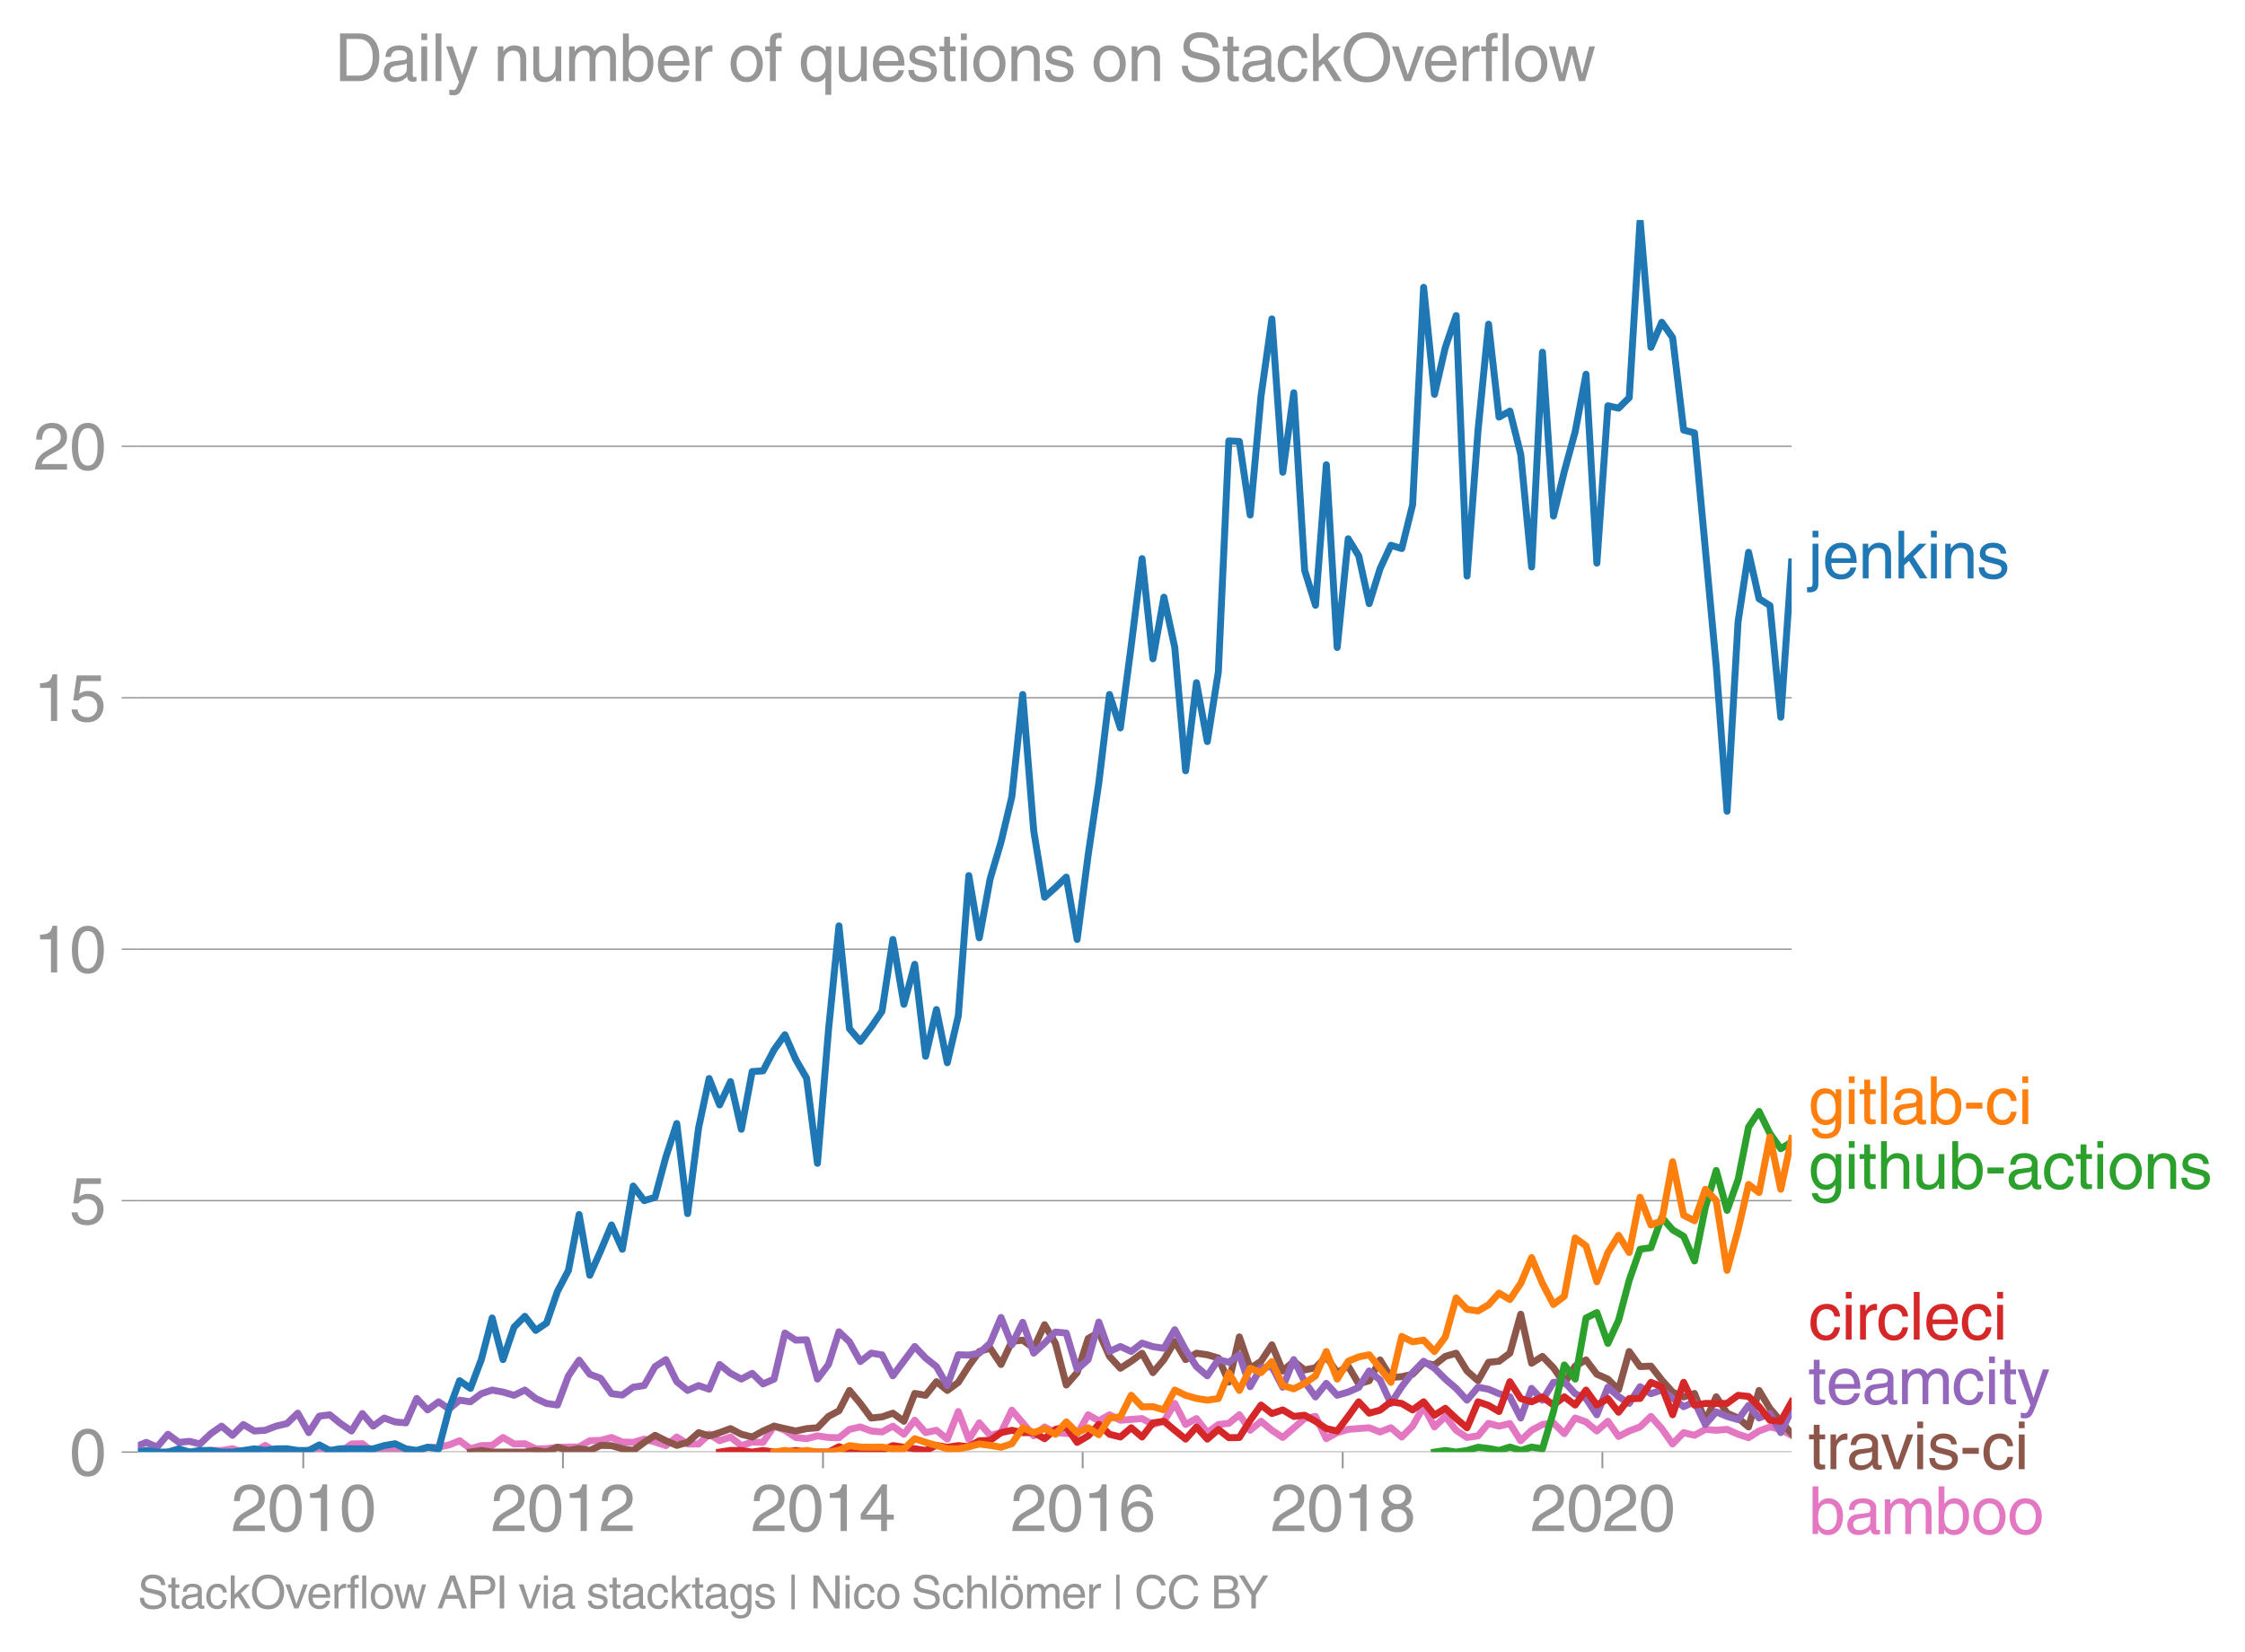 <svg height="475.651" viewBox="0 0 484.79 356.738" width="646.387" xmlns="http://www.w3.org/2000/svg" xmlns:xlink="http://www.w3.org/1999/xlink"><defs><style>*{stroke-linecap:butt;stroke-linejoin:round}</style></defs><g id="figure_1"><path d="M0 356.738h484.79V0H0z" style="fill:none" id="patch_1"/><g id="axes_1"><path d="M29.77 313.628h357.12V47.516H29.77z" style="fill:none" id="patch_2"/><path clip-path="url(#pd064e905b6)" d="m36.262 313.628 2.38-.35 2.267.35h2.265l2.344-.362 2.343.012 2.343-.374 2.343.724h2.381l2.343-1.448 2.344 1.448H64.3l4.647-.776 4.609.776 2.343-1.752 2.343-.058 2.343 1.81 2.381-.35 2.343-.012 2.344.362h2.342l2.343-1.05h2.381l2.266-.501 2.265-.901 2.344 1.728 2.343-.677 2.343-.047 2.343-1.705 2.381 1.401 2.343-.058 2.345 1.11 2.34-.024 2.344-.327 4.686-.072 2.302-1.33 2.345-.081 2.343-.62 2.343.982 2.343.07 2.38-.7 2.344.63 2.344.77 2.342-1.856 2.343 1.506h2.38l2.267-2.127 2.264 1.427 2.345-.806 2.343 1.857 2.343-.771 2.343.07 2.381-3.504 2.343.9 2.344 1.553 2.342.257 2.343-.608 2.38.35 2.267.05 2.264-1.801 2.345-.526 2.343.876 2.343.21 2.343-1.26 2.381 1.751 2.343-3.025 2.344 2.675 2.342-.502 2.343 1.903 2.38-5.956 2.267 6.044 2.265-3.592 2.344 2.687 2.343-.584 2.343-4.847 4.724 5.547 2.343-1.927 2.344 1.227 4.685.35 2.381-4.204 2.304 1.316 2.303-1.316 2.345 1.18 4.686-.363 2.343 1.285 2.38-.7 2.344-3.843 2.344 4.543 2.342-1.285 2.342 3.037 2.382-1.752 2.266-.25 2.264-1.852 2.345 3.352 2.343-1.95 2.343 1.95 2.343 1.553 4.724-4.088 2.344-.467 2.342 4.812 2.343-1.308 2.38-.701 4.531-.35 2.345.91 2.343-.91 2.343 1.997 2.343-2.348 2.38-4.204 2.344 4.38 2.344-2.278 2.342 3.002 2.343 1.553 2.38-.35 2.267-2.703 2.264.6 2.345-.549 2.343 3.703 2.343-2.254 2.343-1.25 2.381-.35 2.343 2.324 2.344-3.376 2.342.841 2.343 1.962 2.38-2.102 2.305 3.286 2.303-1.184 2.345-.876 2.343-2.277 2.343 2.64 2.342 3.316 2.382-2.452 2.343.584 2.344-1.285 2.342.199 2.342-.199 2.382 1.051 2.266.75 2.264-1.45 2.345-.877 2.343.526 2.343 1.285h0" style="fill:none;stroke:#e377c2;stroke-linecap:square;stroke-width:1.5" id="line2d_1"/><g id="matplotlib.axis_1"><g id="xtick_1"><g id="line2d_2"><defs><path d="M0 0v3.5" id="m0bae178fb0" style="stroke:#969696;stroke-width:.4"/></defs><use style="fill:#969696;stroke:#969696;stroke-width:.4" x="65.49" xlink:href="#m0bae178fb0" y="313.628"/></g><g style="fill:#969696" transform="matrix(.14 0 0 -.14 49.92 330.678)" id="text_1"><defs><path d="M281 2888q0 793 409 1202 410 410 1148 410 618 0 1012-375t394-969q0-462-227-780-226-317-667-557l-775-425q-684-375-775-863h2444V0H166q25 634 275 1056t781 728l806 469q322 185 469 383t147 545q0 344-241 578-240 235-650 235-453 0-678-299-225-298-231-807H281z" id="HelveticaWorld-Regular-32" transform="scale(.016)"/><path d="M2719 2188q0 903-239 1354-239 452-702 452-453 0-697-452-243-451-243-1354 0-875 240-1340 241-464 700-464 463 0 702 448 239 449 239 1356zm603 0q0-1107-400-1709-400-601-1144-601-772 0-1156 623-384 624-384 1687 0 1090 393 1701 394 611 1147 611 744 0 1144-608t400-1704z" id="HelveticaWorld-Regular-30" transform="scale(.016)"/><path d="M2297 0h-600v3194H647v447q550 18 818 176 269 158 391 683h441V0z" id="HelveticaWorld-Regular-31" transform="scale(.016)"/></defs><use xlink:href="#HelveticaWorld-Regular-32"/><use x="55.615" xlink:href="#HelveticaWorld-Regular-30"/><use x="111.23" xlink:href="#HelveticaWorld-Regular-31"/><use x="166.846" xlink:href="#HelveticaWorld-Regular-30"/></g></g><g id="xtick_2"><use style="fill:#969696;stroke:#969696;stroke-width:.4" x="121.566" xlink:href="#m0bae178fb0" y="313.628" id="line2d_3"/><g style="fill:#969696" transform="matrix(.14 0 0 -.14 105.996 330.678)" id="text_2"><use xlink:href="#HelveticaWorld-Regular-32"/><use x="55.615" xlink:href="#HelveticaWorld-Regular-30"/><use x="111.23" xlink:href="#HelveticaWorld-Regular-31"/><use x="166.846" xlink:href="#HelveticaWorld-Regular-32"/></g></g><g id="xtick_3"><use style="fill:#969696;stroke:#969696;stroke-width:.4" x="177.719" xlink:href="#m0bae178fb0" y="313.628" id="line2d_4"/><g style="fill:#969696" transform="matrix(.14 0 0 -.14 162.149 330.678)" id="text_3"><defs><path d="M678 1581h1447v2041h-12L678 1581zm2010-487V0h-563v1094H159v550l2063 2856h466V1581h659v-487h-659z" id="HelveticaWorld-Regular-34" transform="scale(.016)"/></defs><use xlink:href="#HelveticaWorld-Regular-32"/><use x="55.615" xlink:href="#HelveticaWorld-Regular-30"/><use x="111.23" xlink:href="#HelveticaWorld-Regular-31"/><use x="166.846" xlink:href="#HelveticaWorld-Regular-34"/></g></g><g id="xtick_4"><use style="fill:#969696;stroke:#969696;stroke-width:.4" x="233.795" xlink:href="#m0bae178fb0" y="313.628" id="line2d_5"/><g style="fill:#969696" transform="matrix(.14 0 0 -.14 218.225 330.678)" id="text_4"><defs><path d="M903 1381q0-440 262-719 263-278 685-278 403 0 642 284 239 285 239 748 0 403-236 675t-670 272q-422 0-672-266t-250-716zm1766 1922q-63 344-255 517-192 174-520 174-519 0-791-507-272-506-278-1159l13-12q359 553 1068 553 566 0 988-375t422-1053q0-672-400-1118-400-445-1078-445-782 0-1188 556-406 557-406 1660 0 1062 415 1734 416 672 1247 672 538 0 910-321 372-320 403-876h-550z" id="HelveticaWorld-Regular-36" transform="scale(.016)"/></defs><use xlink:href="#HelveticaWorld-Regular-32"/><use x="55.615" xlink:href="#HelveticaWorld-Regular-30"/><use x="111.23" xlink:href="#HelveticaWorld-Regular-31"/><use x="166.846" xlink:href="#HelveticaWorld-Regular-36"/></g></g><g id="xtick_5"><use style="fill:#969696;stroke:#969696;stroke-width:.4" x="289.948" xlink:href="#m0bae178fb0" y="313.628" id="line2d_6"/><g style="fill:#969696" transform="matrix(.14 0 0 -.14 274.378 330.678)" id="text_5"><defs><path d="M1766 2597q347 0 573 198 227 199 227 527 0 294-218 483-217 189-620 189-359 0-555-199-195-198-195-504 0-328 244-511t544-183zm6-484q-434 0-681-241t-247-591q0-403 250-650t712-247q410 0 655 247t245 657q0 350-245 587-245 238-689 238zm1378 1228q0-678-578-947 397-178 567-471 170-292 170-623 0-641-413-1032-412-390-1112-390-612 0-1076 336T244 1306q0 763 762 1082-609 243-609 875 0 531 361 884t1001 353q641 0 1016-333t375-826z" id="HelveticaWorld-Regular-38" transform="scale(.016)"/></defs><use xlink:href="#HelveticaWorld-Regular-32"/><use x="55.615" xlink:href="#HelveticaWorld-Regular-30"/><use x="111.23" xlink:href="#HelveticaWorld-Regular-31"/><use x="166.846" xlink:href="#HelveticaWorld-Regular-38"/></g></g><g id="xtick_6"><use style="fill:#969696;stroke:#969696;stroke-width:.4" x="346.024" xlink:href="#m0bae178fb0" y="313.628" id="line2d_7"/><g style="fill:#969696" transform="matrix(.14 0 0 -.14 330.454 330.678)" id="text_6"><use xlink:href="#HelveticaWorld-Regular-32"/><use x="55.615" xlink:href="#HelveticaWorld-Regular-30"/><use x="111.23" xlink:href="#HelveticaWorld-Regular-32"/><use x="166.846" xlink:href="#HelveticaWorld-Regular-30"/></g></g></g><g id="matplotlib.axis_2"><g id="ytick_1"><path clip-path="url(#pd064e905b6)" d="M29.77 313.628h357.12" style="fill:none;stroke:#969696;stroke-linecap:square;stroke-width:.3" id="line2d_8"/><g id="line2d_9"><defs><path d="M0 0h-3.5" id="md6547430f0" style="stroke:#969696;stroke-width:.3"/></defs><use style="fill:#969696;stroke:#969696;stroke-width:.3" x="29.771" xlink:href="#md6547430f0" y="313.628"/></g><use xlink:href="#HelveticaWorld-Regular-30" style="fill:#969696" transform="matrix(.14 0 0 -.14 14.985 318.653)" id="text_7"/></g><g id="ytick_2"><path clip-path="url(#pd064e905b6)" d="M29.77 259.32h357.12" style="fill:none;stroke:#969696;stroke-linecap:square;stroke-width:.3" id="line2d_10"/><use style="fill:#969696;stroke:#969696;stroke-width:.3" x="29.771" xlink:href="#md6547430f0" y="259.32" id="line2d_11"/><g style="fill:#969696" transform="matrix(.14 0 0 -.14 14.985 264.344)" id="text_8"><defs><path d="M941 2619q372 281 872 281 606 0 1042-403t436-1038q0-690-421-1139-420-448-1179-448-660 0-1041 323-381 324-444 918h582q43-363 284-555t669-192q415 0 681 287 266 288 266 735 0 456-279 731-278 275-718 275-500 0-835-428l-484 25 337 2406h2332v-544H1131L941 2619z" id="HelveticaWorld-Regular-35" transform="scale(.016)"/></defs><use xlink:href="#HelveticaWorld-Regular-35"/></g></g><g id="ytick_3"><path clip-path="url(#pd064e905b6)" d="M29.77 205.011h357.12" style="fill:none;stroke:#969696;stroke-linecap:square;stroke-width:.3" id="line2d_12"/><use style="fill:#969696;stroke:#969696;stroke-width:.3" x="29.771" xlink:href="#md6547430f0" y="205.011" id="line2d_13"/><g style="fill:#969696" transform="matrix(.14 0 0 -.14 7.2 210.036)" id="text_9"><use xlink:href="#HelveticaWorld-Regular-31"/><use x="55.615" xlink:href="#HelveticaWorld-Regular-30"/></g></g><g id="ytick_4"><path clip-path="url(#pd064e905b6)" d="M29.77 150.703h357.12" style="fill:none;stroke:#969696;stroke-linecap:square;stroke-width:.3" id="line2d_14"/><use style="fill:#969696;stroke:#969696;stroke-width:.3" x="29.771" xlink:href="#md6547430f0" y="150.703" id="line2d_15"/><g style="fill:#969696" transform="matrix(.14 0 0 -.14 7.2 155.727)" id="text_10"><use xlink:href="#HelveticaWorld-Regular-31"/><use x="55.615" xlink:href="#HelveticaWorld-Regular-35"/></g></g><g id="ytick_5"><path clip-path="url(#pd064e905b6)" d="M29.77 96.394h357.12" style="fill:none;stroke:#969696;stroke-linecap:square;stroke-width:.3" id="line2d_16"/><use style="fill:#969696;stroke:#969696;stroke-width:.3" x="29.771" xlink:href="#md6547430f0" y="96.394" id="line2d_17"/><g style="fill:#969696" transform="matrix(.14 0 0 -.14 7.2 101.419)" id="text_11"><use xlink:href="#HelveticaWorld-Regular-32"/><use x="55.615" xlink:href="#HelveticaWorld-Regular-30"/></g></g></g><path clip-path="url(#pd064e905b6)" d="m101.594 313.628 2.343-.35 2.343.35h7.067l2.345-.35 2.34.35 2.344-1.05 2.381.7 2.305-.399 2.302.399 2.345-1.098 2.343.047 2.343.677 2.343.374 2.38-1.752 2.344-1.518 2.344 1.168 2.342 1.004 2.343-.654 2.38-2.102 2.267.713 2.264-.713 2.345-.865 2.343 1.215 2.343.596 2.343-1.297 2.381-1.05 2.343.536 2.344.514 2.342-.514 2.343-.186 2.38-2.453 2.267-1.214 2.264-4.392 2.345 2.815 2.343 3.141 2.343-.245 2.343-.806 2.381 1.752 2.343-6.015 2.344.409 2.342-2.943 2.343 1.892 2.38-1.752 2.267-3.554 2.265-3.103 2.344-.724 2.343 3.527 2.343-4.976 2.343-.28 2.381 1.752 2.343-5.092 2.344 4.04 2.342 8.994 2.343-2.686 2.381-7.358 2.304-1.317 2.303 5.171 2.345 2.57 2.343-1.519 2.343-1.74 2.343 4.193 2.38-2.803 2.344-3.925 2.344 3.925 2.342-1.39 2.342.339 2.382.7 2.266 5.193 2.264-9.748 2.345 6.774 2.343-1.518 2.343-3.55 2.343 5.652 2.38-2.102 2.344 1.88 2.344-.478 2.342-2.418 2.343 3.469 2.38-1.402 2.267 3.83 2.264-.676 2.345-4.497 2.343 3.796 2.343-.175 2.343-.526 2.38-2.453 2.344.444 2.344-1.845 2.342-.69 2.343 3.843 2.38 2.103 2.267-3.98 2.264-.225 2.345-1.74 2.343-8.42 2.343 10.592 2.343-1.483 2.381 2.453 2.343 3.375 2.344-3.726 2.342-1.343 2.343 3.095 2.38 1.051 2.305 2.284 2.303-8.24 2.345 3.258 2.343-.105 2.343 3.002 2.342 2.604 2.382 1.051 2.343-.759 2.344 6.015 2.342-5.29 2.342 3.538 2.382 1.051 2.266 1.927 2.264-7.883 2.345 3.9 2.343 2.757 2.343 2.675" style="fill:none;stroke:#8c564b;stroke-linecap:square;stroke-width:1.5" id="line2d_18"/><path clip-path="url(#pd064e905b6)" d="m29.77 312.27 1.807-.744 2.342 1.016 2.343-2.768 2.38 1.752 2.267-.225 2.265.575 2.344-2.23 2.343-1.624 2.343 1.986 2.343-2.336 2.381 1.401 2.343-.151 2.344-.9 2.342-.549 2.343-2.254 2.381 4.205 2.266-3.554 2.265-.3 2.344 1.903 2.343 1.6 2.343-3.772 2.343 2.721 2.381-1.752 2.343.841 2.344.21 2.342-5.279 2.343 2.476 2.381-1.751 2.266 1.551 2.265-1.902 2.344.35 2.343-1.751 2.343-.783 2.343.432 2.381.701 2.343-1.133 2.345 1.834 2.34 1.063 2.344.338 2.381-6.307 2.305-3.382 2.302 3.032 2.345.888 2.343 3.317 2.343.303 2.343-1.705 2.38-.35 2.344-4.1 2.344-1.506 2.342 4.765 2.343 1.892 2.38-1.051 2.267.788 2.264-5.343 2.345 1.904 2.343 1.25 2.343-1.25 2.343 2.3 2.381-1.05 2.343-9.94 2.344 1.53 2.342-.082 2.343 8.491 2.38-3.153 2.267-7.07 2.264 2.165 2.345 4.274 2.343-1.822 2.343.374 2.343 4.531 4.724-6.341 2.344 2.487 2.342 1.857 2.343 4.1 2.38-6.657 2.267.075 2.265-.426 2.344-2.16 2.343-5.548 2.343 5.91 2.343-4.859 2.381 6.657 2.343-2.16 2.344-2.395 2.342.222 2.343 7.837 2.381-2.102 2.304-8.12 2.303 6.368 2.345-1.086 2.343 1.086 2.343-1.81 2.343.759 2.38.35 2.344-4.006 2.344 4.356 2.342 3.61 2.342 1.996 2.382-3.503 2.266.575 2.264-1.626 2.345 6.902 2.343-4.1 2.343-.245 2.343 4.45 2.38-5.956 2.344 4.765 2.344 3.293 2.342-2.931 2.343 2.581 2.38-.7 2.267-1.002 2.264-3.554 2.345 1.95 2.343 5.058 2.343-3.609 2.343-3.048 2.38-2.453 2.344 1.518 2.344 2.336 2.342 2.01 2.343 2.545 2.38-2.803 2.267.438 2.264.964 2.345.665 2.343 4.59 2.343-6.4 2.343 2.546 2.381-3.854 2.343-.14 2.344 2.593 2.342 1.027 2.343 3.528 2.38-5.957 2.305 2.03 2.303 1.474 2.345-3.609 2.343 1.507 2.343-.783 4.724 3.586 2.343-1.051 2.344 4.905 2.342-2.733 2.342.98 2.382.702 2.266-3.079 2.264 2.728 2.345-.97 2.343 4.124 2.343-4.847h0" style="fill:none;stroke:#9467bd;stroke-linecap:square;stroke-width:1.5" id="line2d_19"/><g style="fill:#1f77b4" transform="matrix(.14 0 0 -.14 390.462 124.93)" id="text_12"><defs><path d="M984 3956H422v638h562v-638zm0-4450q0-478-227-664-226-186-629-186-115 0-237 19v487H38q237 0 310 71 74 70 74 339v3775h562V-494z" id="HelveticaWorld-Regular-6a" transform="scale(.016)"/><path d="M2719 1941q-44 543-288 770-243 227-647 227-409 0-661-288-251-287-267-709h1863zm537-891q-93-519-509-859-366-288-963-294-703 6-1116 461-412 455-412 1223 0 882 425 1372 425 491 1182 491 678 0 1059-507 381-506 381-1446H856q0-525 244-813 244-287 731-287 344 0 591 207 247 208 272 452h562z" id="HelveticaWorld-Regular-65" transform="scale(.016)"/><path d="M3150 0h-566v2059q0 475-166 677-165 202-549 202-378 0-632-288-253-287-253-825V0H422v3347h531v-472h13q397 569 1012 569 569 0 870-302 302-301 302-864V0z" id="HelveticaWorld-Regular-6e" transform="scale(.016)"/><path d="M3200 0h-722L1434 1691l-468-422V0H422v4594h544V1931l1440 1416h716L1844 2100 3200 0z" id="HelveticaWorld-Regular-6b" transform="scale(.016)"/><path d="M422 3956v638h562v-638H422zM984 0H422v3347h562V0z" id="HelveticaWorld-Regular-69" transform="scale(.016)"/><path d="M2309 2394q-12 300-214 431-201 131-579 131-275 0-471-122-195-121-195-350 0-181 115-267 116-86 501-183l556-140q506-128 723-327 218-198 218-554 0-494-361-802T1638-97Q934-97 573 195q-360 293-367 880h544q13-347 230-516 217-168 651-168 353 0 561 140 208 141 208 391 0 178-135 284-134 107-531 197l-653 160q-397 100-586 298t-189 514q0 494 353 781 354 288 922 288 607 0 930-296 323-295 342-754h-544z" id="HelveticaWorld-Regular-73" transform="scale(.016)"/></defs><use xlink:href="#HelveticaWorld-Regular-6a"/><use x="22.021" xlink:href="#HelveticaWorld-Regular-65"/><use x="77.441" xlink:href="#HelveticaWorld-Regular-6e"/><use x="132.617" xlink:href="#HelveticaWorld-Regular-6b"/><use x="182.617" xlink:href="#HelveticaWorld-Regular-69"/><use x="204.639" xlink:href="#HelveticaWorld-Regular-6e"/><use x="259.814" xlink:href="#HelveticaWorld-Regular-73"/></g><g style="fill:#ff7f0e" transform="matrix(.14 0 0 -.14 390.462 242.77)" id="text_13"><defs><path d="M831 1684q0-615 244-954t659-339q404 0 660 293 256 294 256 832 0 706-224 1064-223 358-679 358-459 0-688-305-228-305-228-949zM3188 191q0-807-388-1203-387-397-1169-397-562 0-895 259T353-409h563q43-244 226-388t530-144q472 0 712 254 241 253 241 821v238h-12Q2297-97 1722-97q-716 0-1094 528T250 1772q0 744 381 1208 382 464 1013 464 634 0 1000-569h12v472h532V191z" id="HelveticaWorld-Regular-67" transform="scale(.016)"/><path d="M1100 2881V703q0-128 70-195 71-67 252-67h216V0q-307-44-422-44-353 0-516 169-162 169-162 547v2209H84v466h454v934h562v-934h538v-466h-538z" id="HelveticaWorld-Regular-74" transform="scale(.016)"/><path d="M984 0H422v4594h562V0z" id="HelveticaWorld-Regular-6c" transform="scale(.016)"/><path d="M2456 1709q-62-65-245-106-183-40-683-106-369-44-542-182-173-137-173-362 0-275 146-428 147-153 469-153 403 0 715 229 313 230 313 558v550zM397 2328q19 566 367 841 349 275 1014 275 531 0 890-241 360-240 360-694V581q0-197 178-197 72 0 185 25V0q-153-63-319-63-288 0-429 123-140 124-146 387Q2016-97 1288-97q-475 0-763 269-287 269-287 700 0 441 250 712 250 272 728 329l993 121q269 41 269 397 0 263-195 403-195 141-592 141-353 0-543-156-189-156-226-491H397z" id="HelveticaWorld-Regular-61" transform="scale(.016)"/><path d="M2778 1684q0 672-238 963-237 291-677 291-447-7-676-349-228-342-228-989 0-659 275-934t641-275q416 0 659 342 244 342 244 951zM422 0v4594h562V2925h13q359 519 969 519 625 0 1009-464t384-1208q0-838-388-1354Q2584-97 1888-97q-613 0-922 513h-13V0H422z" id="HelveticaWorld-Regular-62" transform="scale(.016)"/><path d="M1850 1484H281v575h1569v-575z" id="HelveticaWorld-Regular-2d" transform="scale(.016)"/><path d="M2534 2222q-121 716-793 716-416 0-669-333t-253-927q0-647 234-967 235-320 681-320 300 0 519 220t281 573h544q-84-621-439-951T1722-97q-659 0-1081 451-422 452-422 1227 0 850 422 1356 422 507 1184 507 556 0 886-333t367-889h-544z" id="HelveticaWorld-Regular-63" transform="scale(.016)"/></defs><use xlink:href="#HelveticaWorld-Regular-67"/><use x="55.908" xlink:href="#HelveticaWorld-Regular-69"/><use x="77.93" xlink:href="#HelveticaWorld-Regular-74"/><use x="105.615" xlink:href="#HelveticaWorld-Regular-6c"/><use x="127.637" xlink:href="#HelveticaWorld-Regular-61"/><use x="182.568" xlink:href="#HelveticaWorld-Regular-62"/><use x="239.063" xlink:href="#HelveticaWorld-Regular-2d"/><use x="272.363" xlink:href="#HelveticaWorld-Regular-63"/><use x="323.633" xlink:href="#HelveticaWorld-Regular-69"/></g><g style="fill:#2ca02c" transform="matrix(.14 0 0 -.14 390.462 256.77)" id="text_14"><defs><path d="M3150 0h-566v2188q0 403-156 576-156 174-509 174-435 0-685-282-250-281-250-831V0H422v4594h562V2900h13q384 544 981 544 550 0 861-288 311-287 311-878V0z" id="HelveticaWorld-Regular-68" transform="scale(.016)"/><path d="M391 3347h562V1125q0-369 167-552 168-182 480-182 434 0 678 307 244 308 244 805v1844h562V0h-531v488l-12 12Q2222-97 1478-97q-481 0-784 262-303 263-303 776v2406z" id="HelveticaWorld-Regular-75" transform="scale(.016)"/><path d="M813 1678q0-559 253-920t718-361q482 0 732 378t250 903q0 531-250 901-250 371-732 371-446 0-709-349-262-348-262-923zm-575 0q0 747 415 1256 416 510 1131 510 732 0 1144-516 413-515 413-1250 0-737-410-1256Q2522-97 1784-97q-709 0-1128 503-418 503-418 1272z" id="HelveticaWorld-Regular-6f" transform="scale(.016)"/></defs><use xlink:href="#HelveticaWorld-Regular-67"/><use x="55.908" xlink:href="#HelveticaWorld-Regular-69"/><use x="77.93" xlink:href="#HelveticaWorld-Regular-74"/><use x="105.615" xlink:href="#HelveticaWorld-Regular-68"/><use x="160.791" xlink:href="#HelveticaWorld-Regular-75"/><use x="215.576" xlink:href="#HelveticaWorld-Regular-62"/><use x="272.07" xlink:href="#HelveticaWorld-Regular-2d"/><use x="305.371" xlink:href="#HelveticaWorld-Regular-61"/><use x="360.303" xlink:href="#HelveticaWorld-Regular-63"/><use x="411.572" xlink:href="#HelveticaWorld-Regular-74"/><use x="439.258" xlink:href="#HelveticaWorld-Regular-69"/><use x="461.279" xlink:href="#HelveticaWorld-Regular-6f"/><use x="517.188" xlink:href="#HelveticaWorld-Regular-6e"/><use x="572.363" xlink:href="#HelveticaWorld-Regular-73"/></g><g style="fill:#d62728" transform="matrix(.14 0 0 -.14 390.462 289.325)" id="text_15"><defs><path d="M984 0H422v3347h531v-556h13q365 653 940 653 91 0 147-19v-584h-209q-378 0-619-257-241-256-241-637V0z" id="HelveticaWorld-Regular-72" transform="scale(.016)"/></defs><use xlink:href="#HelveticaWorld-Regular-63"/><use x="51.27" xlink:href="#HelveticaWorld-Regular-69"/><use x="73.291" xlink:href="#HelveticaWorld-Regular-72"/><use x="104.859" xlink:href="#HelveticaWorld-Regular-63"/><use x="156.129" xlink:href="#HelveticaWorld-Regular-6c"/><use x="178.15" xlink:href="#HelveticaWorld-Regular-65"/><use x="233.57" xlink:href="#HelveticaWorld-Regular-63"/><use x="284.84" xlink:href="#HelveticaWorld-Regular-69"/></g><g style="fill:#9467bd" transform="matrix(.14 0 0 -.14 390.462 303.277)" id="text_16"><defs><path d="M422 3347h531v-472h13q378 569 1012 569 628 0 891-544 240 294 465 419t557 125q434 0 735-285 302-284 302-843V0h-562v2163q0 390-147 582-147 193-475 193-331 0-560-269-228-269-228-628V0h-562v2316q0 290-135 456-134 166-390 166-403 0-644-300t-241-813V0H422v3347z" id="HelveticaWorld-Regular-6d" transform="scale(.016)"/><path d="M2497 3347h612L1913 63q-32-88-63-166-272-725-469-995-197-271-637-271-231 0-378 50v513q159-57 350-57 206 0 301 130 96 130 283 636L56 3347h635l897-2725h12l897 2725z" id="HelveticaWorld-Regular-79" transform="scale(.016)"/></defs><use xlink:href="#HelveticaWorld-Regular-74"/><use x="27.686" xlink:href="#HelveticaWorld-Regular-65"/><use x="83.105" xlink:href="#HelveticaWorld-Regular-61"/><use x="138.037" xlink:href="#HelveticaWorld-Regular-6d"/><use x="221.045" xlink:href="#HelveticaWorld-Regular-63"/><use x="272.314" xlink:href="#HelveticaWorld-Regular-69"/><use x="294.336" xlink:href="#HelveticaWorld-Regular-74"/><use x="322.021" xlink:href="#HelveticaWorld-Regular-79"/></g><g style="fill:#8c564b" transform="matrix(.14 0 0 -.14 390.462 317.325)" id="text_17"><defs><path d="M2522 3347h616L1863 0h-604L38 3347h653l872-2725h12l947 2725z" id="HelveticaWorld-Regular-76" transform="scale(.016)"/></defs><use xlink:href="#HelveticaWorld-Regular-74"/><use x="27.686" xlink:href="#HelveticaWorld-Regular-72"/><use x="59.254" xlink:href="#HelveticaWorld-Regular-61"/><use x="111.936" xlink:href="#HelveticaWorld-Regular-76"/><use x="161.545" xlink:href="#HelveticaWorld-Regular-69"/><use x="183.566" xlink:href="#HelveticaWorld-Regular-73"/><use x="233.566" xlink:href="#HelveticaWorld-Regular-2d"/><use x="266.867" xlink:href="#HelveticaWorld-Regular-63"/><use x="318.137" xlink:href="#HelveticaWorld-Regular-69"/></g><g style="fill:#e377c2" transform="matrix(.14 0 0 -.14 390.462 331.325)" id="text_18"><use xlink:href="#HelveticaWorld-Regular-62"/><use x="56.494" xlink:href="#HelveticaWorld-Regular-61"/><use x="111.426" xlink:href="#HelveticaWorld-Regular-6d"/><use x="194.434" xlink:href="#HelveticaWorld-Regular-62"/><use x="250.928" xlink:href="#HelveticaWorld-Regular-6f"/><use x="306.836" xlink:href="#HelveticaWorld-Regular-6f"/></g><g style="fill:#969696" transform="matrix(.097 0 0 -.097 29.77 347.399)" id="text_19"><defs><path d="M3225 3250q-19 438-327 686-307 248-810 248-507 0-779-208-271-207-271-598 0-209 118-359 119-150 425-222l1313-300q531-116 787-440 257-323 257-788 0-681-500-1036T2138-122q-610 0-962 156-351 157-623 497-272 341-272 953h582q0-512 340-794 341-281 928-281 569 0 886 202t317 573q0 338-189 505t-739 295l-990 232q-494 112-738 392t-244 689q0 619 417 1019 418 400 1165 400 843 0 1301-352 458-351 492-1114h-584z" id="HelveticaWorld-Regular-53" transform="scale(.016)"/><path d="M4091 2297q0 806-427 1337-426 532-1173 532-738 0-1169-532-431-531-431-1337 0-831 437-1350 438-519 1163-519 709 0 1154 506 446 507 446 1363zm637 0q0-1028-594-1724-593-695-1643-695-1057 0-1649 695-592 696-592 1724 0 1031 592 1725t1649 694q1081 0 1659-707 578-706 578-1712z" id="HelveticaWorld-Regular-4f" transform="scale(.016)"/><path d="M1100 2881V0H538v2881H78v466h460v575q0 378 229 557 230 180 642 180 141 0 254-12v-506q-100 12-229 12-187 0-261-92-73-92-73-298v-416h563v-466h-563z" id="HelveticaWorld-Regular-66" transform="scale(.016)"/><path d="M1638 0h-575L97 3347h606l641-2631h12l647 2631h635l653-2631h12l678 2631h557L3572 0h-591l-678 2591h-12L1638 0z" id="HelveticaWorld-Regular-77" transform="scale(.016)"/><path d="m2816 1888-678 2021h-13l-737-2021h1428zm-1619-550L716 0H78l1728 4594h703L4172 0h-678l-453 1338H1197z" id="HelveticaWorld-Regular-41" transform="scale(.016)"/><path d="M1141 2472h1234q466 0 700 204 234 205 234 621 0 372-225 569t-684 197H1141V2472zm0-2472H519v4594h2065q616 0 991-358t375-933q0-597-363-980-362-382-1003-382H1141V0z" id="HelveticaWorld-Regular-50" transform="scale(.016)"/><path d="M1141 0H519v4594h622V0z" id="HelveticaWorld-Regular-49" transform="scale(.016)"/><path d="M603 4716h466V-122H603v4838z" id="HelveticaWorld-Regular-7c" transform="scale(.016)"/><path d="M3559 4594h600V0h-690L1125 3713h-12V0H519v4594h728L3547 884h12v3710z" id="HelveticaWorld-Regular-4e" transform="scale(.016)"/><path d="M813 1678q0-559 253-920t718-361q482 0 732 378t250 903q0 531-250 901-250 371-732 371-446 0-709-349-262-348-262-923zm-575 0q0 747 415 1256 416 510 1131 510 732 0 1144-516 413-515 413-1250 0-737-410-1256Q2522-97 1784-97q-709 0-1128 503-418 503-418 1272zm2351 2266h-575v650h575v-650zm-1038 0H976v650h575v-650z" id="HelveticaWorld-Regular-f6" transform="scale(.016)"/><path d="M3713 3213q-104 468-434 710-329 243-854 243-678 0-1091-493-412-492-412-1329 0-969 390-1443 391-473 1132-473 487 0 838 323 352 324 474 940h603q-121-885-671-1349T2350-122q-941 0-1505 647T281 2322q0 1109 589 1751 589 643 1555 643 800 0 1297-413 497-412 591-1090h-600z" id="HelveticaWorld-Regular-43" transform="scale(.016)"/><path d="M519 4594h2015q594 0 947-322t353-834q0-310-155-565-154-254-460-395 428-162 629-431 202-269 202-691 0-593-428-975Q3194 0 2491 0H519v4594zm612-4063h1325q488 0 731 226 244 227 244 612 0 390-272 582-271 193-803 193H1131V531zm0 2119h1128q494 0 724 179 230 180 230 562 0 328-218 500-217 172-729 172H1131V2650z" id="HelveticaWorld-Regular-42" transform="scale(.016)"/><path d="M2388 0h-622v1850L31 4594h725l1319-2206 1316 2206h731L2388 1850V0z" id="HelveticaWorld-Regular-59" transform="scale(.016)"/></defs><use xlink:href="#HelveticaWorld-Regular-53"/><use x="66.211" xlink:href="#HelveticaWorld-Regular-74"/><use x="93.896" xlink:href="#HelveticaWorld-Regular-61"/><use x="148.828" xlink:href="#HelveticaWorld-Regular-63"/><use x="200.098" xlink:href="#HelveticaWorld-Regular-6b"/><use x="250.098" xlink:href="#HelveticaWorld-Regular-4f"/><use x="327.881" xlink:href="#HelveticaWorld-Regular-76"/><use x="375.49" xlink:href="#HelveticaWorld-Regular-65"/><use x="430.91" xlink:href="#HelveticaWorld-Regular-72"/><use x="464.979" xlink:href="#HelveticaWorld-Regular-66"/><use x="492.664" xlink:href="#HelveticaWorld-Regular-6c"/><use x="514.686" xlink:href="#HelveticaWorld-Regular-6f"/><use x="569.094" xlink:href="#HelveticaWorld-Regular-77"/><use x="641.506" xlink:href="#HelveticaWorld-Regular-20"/><use x="665.92" xlink:href="#HelveticaWorld-Regular-41"/><use x="732.619" xlink:href="#HelveticaWorld-Regular-50"/><use x="797.268" xlink:href="#HelveticaWorld-Regular-49"/><use x="823.049" xlink:href="#HelveticaWorld-Regular-20"/><use x="847.463" xlink:href="#HelveticaWorld-Regular-76"/><use x="897.072" xlink:href="#HelveticaWorld-Regular-69"/><use x="919.094" xlink:href="#HelveticaWorld-Regular-61"/><use x="974.025" xlink:href="#HelveticaWorld-Regular-20"/><use x="998.439" xlink:href="#HelveticaWorld-Regular-73"/><use x="1048.439" xlink:href="#HelveticaWorld-Regular-74"/><use x="1076.125" xlink:href="#HelveticaWorld-Regular-61"/><use x="1131.057" xlink:href="#HelveticaWorld-Regular-63"/><use x="1182.326" xlink:href="#HelveticaWorld-Regular-6b"/><use x="1232.326" xlink:href="#HelveticaWorld-Regular-74"/><use x="1260.012" xlink:href="#HelveticaWorld-Regular-61"/><use x="1314.943" xlink:href="#HelveticaWorld-Regular-67"/><use x="1370.852" xlink:href="#HelveticaWorld-Regular-73"/><use x="1420.852" xlink:href="#HelveticaWorld-Regular-20"/><use x="1445.266" xlink:href="#HelveticaWorld-Regular-7c"/><use x="1471.242" xlink:href="#HelveticaWorld-Regular-20"/><use x="1495.656" xlink:href="#HelveticaWorld-Regular-4e"/><use x="1568.752" xlink:href="#HelveticaWorld-Regular-69"/><use x="1590.773" xlink:href="#HelveticaWorld-Regular-63"/><use x="1642.043" xlink:href="#HelveticaWorld-Regular-6f"/><use x="1697.951" xlink:href="#HelveticaWorld-Regular-20"/><use x="1722.365" xlink:href="#HelveticaWorld-Regular-53"/><use x="1788.576" xlink:href="#HelveticaWorld-Regular-63"/><use x="1839.846" xlink:href="#HelveticaWorld-Regular-68"/><use x="1895.021" xlink:href="#HelveticaWorld-Regular-6c"/><use x="1917.043" xlink:href="#HelveticaWorld-Regular-f6"/><use x="1972.951" xlink:href="#HelveticaWorld-Regular-6d"/><use x="2055.959" xlink:href="#HelveticaWorld-Regular-65"/><use x="2111.379" xlink:href="#HelveticaWorld-Regular-72"/><use x="2143.947" xlink:href="#HelveticaWorld-Regular-20"/><use x="2168.361" xlink:href="#HelveticaWorld-Regular-7c"/><use x="2194.338" xlink:href="#HelveticaWorld-Regular-20"/><use x="2218.752" xlink:href="#HelveticaWorld-Regular-43"/><use x="2291.066" xlink:href="#HelveticaWorld-Regular-43"/><use x="2363.381" xlink:href="#HelveticaWorld-Regular-20"/><use x="2387.795" xlink:href="#HelveticaWorld-Regular-42"/><use x="2450.607" xlink:href="#HelveticaWorld-Regular-59"/></g><g style="fill:#969696" transform="matrix(.14 0 0 -.14 72.264 17.516)" id="text_20"><defs><path d="M1141 531h1203q625 0 978 480t353 1311q0 822-356 1278t-1028 463H1141V531zM519 4594h1862q903 0 1414-621 511-620 511-1610 0-1063-511-1713T2356 0H519v4594z" id="HelveticaWorld-Regular-44" transform="scale(.016)"/><path d="M2656 1516q0 712-224 1067-223 355-679 355-440 0-678-288-237-287-237-966 0-603 240-948 241-345 663-345 372 0 643 281 272 281 272 844zm538-2841h-563V353h-12Q2297-97 1728-97q-703 0-1088 522-384 522-384 1347 0 731 378 1201 379 471 1016 471 634 0 1000-569h13v472h531v-4672z" id="HelveticaWorld-Regular-71" transform="scale(.016)"/></defs><use xlink:href="#HelveticaWorld-Regular-44"/><use x="72.021" xlink:href="#HelveticaWorld-Regular-61"/><use x="126.953" xlink:href="#HelveticaWorld-Regular-69"/><use x="148.975" xlink:href="#HelveticaWorld-Regular-6c"/><use x="170.996" xlink:href="#HelveticaWorld-Regular-79"/><use x="220.605" xlink:href="#HelveticaWorld-Regular-20"/><use x="245.02" xlink:href="#HelveticaWorld-Regular-6e"/><use x="300.195" xlink:href="#HelveticaWorld-Regular-75"/><use x="354.98" xlink:href="#HelveticaWorld-Regular-6d"/><use x="437.988" xlink:href="#HelveticaWorld-Regular-62"/><use x="494.482" xlink:href="#HelveticaWorld-Regular-65"/><use x="549.902" xlink:href="#HelveticaWorld-Regular-72"/><use x="582.471" xlink:href="#HelveticaWorld-Regular-20"/><use x="606.885" xlink:href="#HelveticaWorld-Regular-6f"/><use x="662.793" xlink:href="#HelveticaWorld-Regular-66"/><use x="690.479" xlink:href="#HelveticaWorld-Regular-20"/><use x="714.893" xlink:href="#HelveticaWorld-Regular-71"/><use x="771.387" xlink:href="#HelveticaWorld-Regular-75"/><use x="826.172" xlink:href="#HelveticaWorld-Regular-65"/><use x="881.592" xlink:href="#HelveticaWorld-Regular-73"/><use x="931.592" xlink:href="#HelveticaWorld-Regular-74"/><use x="959.277" xlink:href="#HelveticaWorld-Regular-69"/><use x="981.299" xlink:href="#HelveticaWorld-Regular-6f"/><use x="1037.207" xlink:href="#HelveticaWorld-Regular-6e"/><use x="1092.383" xlink:href="#HelveticaWorld-Regular-73"/><use x="1142.383" xlink:href="#HelveticaWorld-Regular-20"/><use x="1166.797" xlink:href="#HelveticaWorld-Regular-6f"/><use x="1222.705" xlink:href="#HelveticaWorld-Regular-6e"/><use x="1277.881" xlink:href="#HelveticaWorld-Regular-20"/><use x="1302.295" xlink:href="#HelveticaWorld-Regular-53"/><use x="1368.506" xlink:href="#HelveticaWorld-Regular-74"/><use x="1396.191" xlink:href="#HelveticaWorld-Regular-61"/><use x="1451.123" xlink:href="#HelveticaWorld-Regular-63"/><use x="1502.393" xlink:href="#HelveticaWorld-Regular-6b"/><use x="1552.393" xlink:href="#HelveticaWorld-Regular-4f"/><use x="1630.176" xlink:href="#HelveticaWorld-Regular-76"/><use x="1677.785" xlink:href="#HelveticaWorld-Regular-65"/><use x="1733.205" xlink:href="#HelveticaWorld-Regular-72"/><use x="1767.273" xlink:href="#HelveticaWorld-Regular-66"/><use x="1794.959" xlink:href="#HelveticaWorld-Regular-6c"/><use x="1816.98" xlink:href="#HelveticaWorld-Regular-6f"/><use x="1871.389" xlink:href="#HelveticaWorld-Regular-77"/></g><path clip-path="url(#pd064e905b6)" d="m155.402 313.628 2.345-.362 2.343.012 2.343.35 2.343-.35 2.381.35h2.343l2.344-.35 2.342.35h4.723l2.267-1.164 2.264.814 2.345.35 2.343-.35 2.343-.012 2.343-1.04 2.381.351 2.343.327 2.344.374 2.342-1.098 2.343.397 2.38-.35 2.267.237 2.265-1.288 2.344-.082 2.343-1.67 2.343-.502 2.343.502h2.381l2.343 1.308 2.344-2.009 2.342-.526 2.343 3.329 2.381-1.402 2.304-2.488 2.303 2.138 2.345.596 2.343-1.997 2.343 1.997 2.343-3.049 2.38-.35 2.344 1.95 2.344 1.904 2.342-2.628 2.342 2.628 2.382-2.102 2.266 1.802 2.264-.05 2.345-3.726 2.343-3.282 2.343 1.834 2.343-.783 2.38 1.402 2.344-.257 2.344 1.308 2.342 1.588 2.343.514 2.38-3.153 2.267-3.153 2.264 2.452 2.345-.642 2.343-1.81 2.343.362 2.343 1.39 2.38-1.752 2.344 2.896 2.344-1.495 2.342 2.22 2.343 1.985 2.38-5.606 2.267.775 2.264 1.327 2.345-6.447 2.343 3.644 2.343.7 2.343-1.05 2.381 1.751 2.343-1.787 2.344 1.787 2.342-3.235 2.343 3.235 2.38-1.401 2.305 2.948 2.303-2.948 2.345-.024 2.343-3.48 2.343.946 2.342 6.062 2.382-7.008 2.343 4.929 2.344-.374 2.342.012 2.342-.012 2.382-1.752 2.266.238 2.264 2.215 2.345 2.931 2.343.222 2.343-4.204" style="fill:none;stroke:#d62728;stroke-linecap:square;stroke-width:1.5" id="line2d_20"/><path clip-path="url(#pd064e905b6)" d="m309.767 313.628 2.344-.35 2.342.35 2.343-.35 2.38-.7 2.267.274 2.264.426 2.345-.736 2.343.736 2.343-.736 2.343.385 2.381-8.058 2.343-10.068 2.344 3.06 2.342-13.197 2.343-1.168 2.38 6.657 2.305-4.99 2.303-8.675 2.345-6.669 2.343-.338 2.343-6.54 2.342 2.685 2.382 1.402 2.343 5.326 2.344-11.633 2.342-7.918 2.342 8.619 2.382-6.657 2.266-11.35 2.264-3.366 2.345 4.788 2.343 3.27 2.343-1.46" style="fill:none;stroke:#2ca02c;stroke-linecap:square;stroke-width:1.5" id="line2d_21"/><path clip-path="url(#pd064e905b6)" d="m167.157 313.628 2.343-.362 2.344.362 2.342-.362 2.343.362h2.38l2.267-.388 2.264-1.013 2.345.315 2.343.035 2.343-.035 2.343.385h2.381l2.343-2.195 2.344.794 2.342.654 2.343.747h2.38l2.267-.463 2.265-.588 2.344.304 2.343.397 2.343-.759 2.343-3.445 2.381 1.05 2.343-.864 2.344 1.215 2.342-2.663 2.343 2.313 2.381-1.051 2.304 1.51 2.303-3.613 2.345-.245 2.343-4.66 2.343 2.488 2.343-.035 2.38.7 2.344-4.286 2.344 1.133 2.342.677 2.342.374 2.382-.35 2.266-5.506 2.264 3.754 2.345-4.789 2.343.935 2.343-2.383 2.343 5.186 2.38.7 2.344-1.18 2.344-1.623 2.342-5.255 2.343 5.956 2.38-3.854 2.267-.938 2.264-.463 2.345 2.92 2.343 3.036 2.343-9.916 2.343 1.157 2.38-.35 2.344 2.452 2.344-3.154 2.342-8.432 2.343 2.476 2.38.35 2.267-1.326 2.264-2.528 2.345 1.39 2.343-3.492 2.343-5.56 2.343 5.56 2.381 4.555 2.343-1.787 2.344-12.579 2.342 1.717 2.343 7.744 2.38-6.307 2.305-3.721 2.303 3.72 2.345-11.935 2.343 5.98 2.343-.912 2.342-12.753 2.382 11.562 2.343 1.191 2.344-6.797 2.342 2.453 2.342 15.066 2.382-8.76 2.266-9.798 2.264 1.74 2.345-12.006 2.343 11.305 2.343-10.943" style="fill:none;stroke:#ff7f0e;stroke-linecap:square;stroke-width:1.5" id="line2d_22"/><path clip-path="url(#pd064e905b6)" d="m29.77 313.628 1.807-.35 2.342.35h2.343l2.38-.7 2.267.7 2.265-.35 2.344-.012 2.343.362h2.343l4.724-.7 2.343.338 2.344-.339 2.342-.023 2.343.374h2.381l2.266-1.201 2.265 1.2 2.344-.373 7.029.023 2.381-.7 2.343-.409 2.344 1.11 2.342.338 2.343-.689 2.381.35 2.266-8.609 2.265-6.106 2.344 1.658 2.343-6.213 2.343-8.993 2.343 8.993 2.381-7.008 2.343-2.347 2.345 3.048 2.34-1.6 2.344-6.81 2.381-4.554 2.305-12.07 2.302 13.121 2.345-5.256 2.343-5.606 2.343 5.244 2.343-13.653 2.38 3.154 2.344-.724 2.344-8.737 2.342-7.194 2.343 19.458 2.38-18.57 2.267-10.612 2.264 5.706 2.345-5.033 2.343 10.29 2.343-12.463 2.343-.152 2.381-4.554 2.343-3.259 2.344 5.36 2.342 4.054 2.343 18.371 2.38-28.731 2.267-22.562 2.264 22.212 2.345 2.744 2.343-3.095 2.343-3.422 2.343-15.498 2.381 14.015 2.343-8.654 2.344 19.866 2.342-10.09 2.343 11.492 2.38-10.161 2.267-30.27 2.265 13.451 2.344-12.753 2.343-7.919 2.343-9.822 2.343-22.062 2.381 29.432 2.343 14.353 2.344-2.09 2.342-2.254 2.343 13.466 2.381-18.22 2.304-15.634 2.303-19.053 2.345 7.218 2.343-17.73 2.343-18.838 2.343 21.641 2.38-13.314 2.344 10.862 2.344 26.629 2.342-19.026 2.342 12.719 2.382-15.067 2.266-49.866 2.264.113 2.345 15.895 2.343-25.706 2.343-16.654L277.005 102l2.38-17.169 2.344 38.355 2.344 7.545 2.342-30.354 2.343 39.464 2.38-23.475 2.267 3.691 2.264 10.324 2.345-7.557 2.343-5.057 2.343.712 2.343-9.471 2.38-46.951 2.344 23.113 2.344-10.15 2.342-6.866 2.343 56.27 2.38-31.534 2.267-22.874 2.264 20.071 2.345-1.296 2.343 9.355 2.343 24.316 2.343-46.39 2.381 35.388 2.343-9.635 2.344-8.584 2.342-12.415 2.343 40.795 2.38-33.986 2.305.519 2.303-2.271 2.345-38.367 2.343 27.505 2.343-5.42 2.342 3.318 2.382 19.971 2.343.608 4.686 50.325 2.342 31.406 2.382-40.994 2.266-14.954 2.264 10.048 2.345 1.46 2.343 24.118 2.343-33.531h0" style="fill:none;stroke:#1f77b4;stroke-linecap:square;stroke-width:1.5" id="line2d_23"/></g></g><defs><clipPath id="pd064e905b6"><path d="M29.771 47.516h357.12v266.112H29.771z"/></clipPath></defs></svg>
